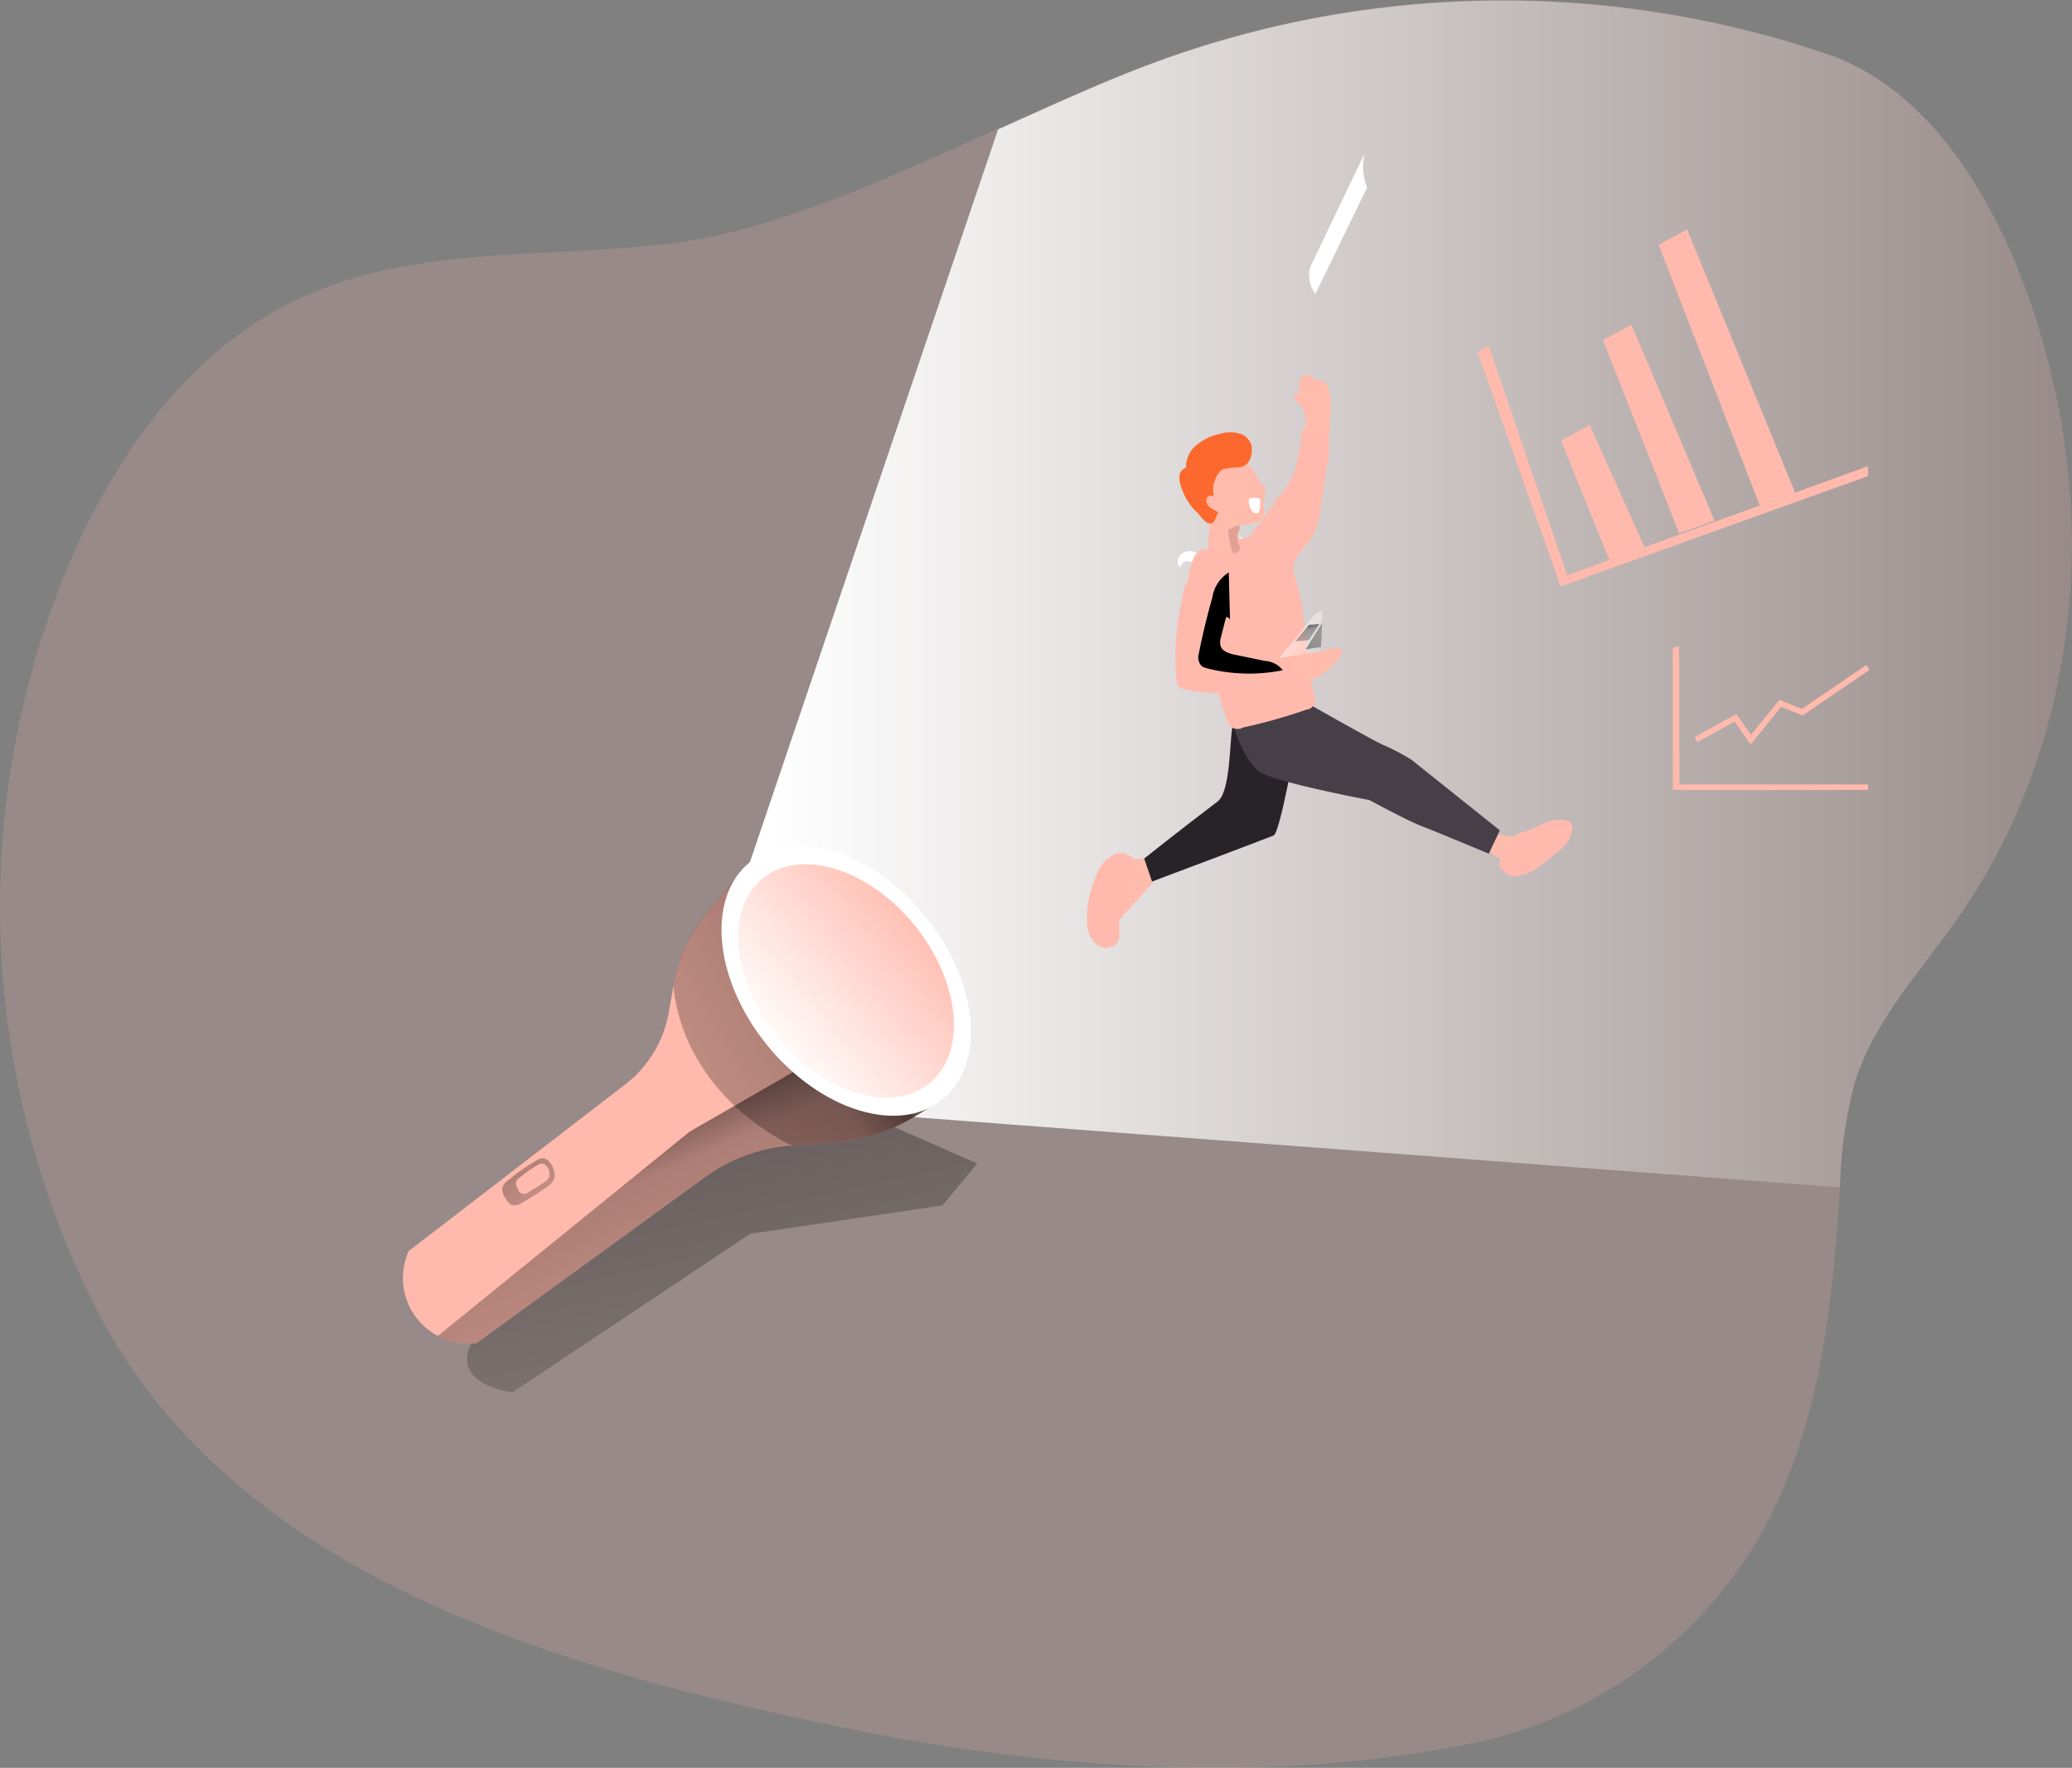 <svg xmlns="http://www.w3.org/2000/svg" xmlns:xlink="http://www.w3.org/1999/xlink" width="450.294" height="384.16" viewBox="0 0 450.294 384.16"><rect x="0" y="0" width="450.294" height="384.16" fill="#808080" stroke="none"/><defs><style>.a,.d{fill:#ffbaad;}.a{opacity:0.18;isolation:isolate;}.b{fill:url(#a);}.c{fill:url(#b);}.e{fill:url(#c);}.f{fill:url(#d);}.g{fill:#fff;}.h{fill:url(#e);}.i{fill:url(#f);}.j{fill:#ffbbab;}.k{fill:#282328;}.l{fill:#473f47;}.m{fill:#020202;opacity:0.1;}.n{fill:#fc682d;}.o{fill:#e0a194;}.p{fill:url(#g);}.q{fill:url(#h);}.r{fill:url(#i);}.s{fill:url(#j);}.t{fill:url(#k);}</style><linearGradient id="a" x1="0.138" y1="-0.341" x2="0.989" y2="1.769" gradientUnits="objectBoundingBox"><stop offset="0.01"/><stop offset="0.08" stop-opacity="0.69"/><stop offset="0.21" stop-opacity="0.322"/><stop offset="1" stop-opacity="0"/></linearGradient><linearGradient id="b" y1="0.5" x2="1" y2="0.5" gradientUnits="objectBoundingBox"><stop offset="0.01" stop-color="#fff"/><stop offset="1" stop-color="#fff" stop-opacity="0"/></linearGradient><linearGradient id="c" x1="0.862" y1="0.286" x2="-1.13" y2="1.447" xlink:href="#a"/><linearGradient id="d" x1="0.134" y1="0.1" x2="1.364" y2="1.675" xlink:href="#a"/><linearGradient id="e" x1="-0.112" y1="0.5" x2="1.111" y2="0.5" xlink:href="#b"/><linearGradient id="f" x1="-0.272" y1="-0.318" x2="2.101" y2="2.194" xlink:href="#a"/><linearGradient id="g" x1="24.3" y1="-1.127" x2="16.397" y2="-1.415" xlink:href="#a"/><linearGradient id="h" x1="24.349" y1="-4.097" x2="28.299" y2="-4.889" xlink:href="#a"/><linearGradient id="i" x1="-0.366" y1="-0.172" x2="1.132" y2="0.993" xlink:href="#b"/><linearGradient id="j" x1="0.261" y1="-0.333" x2="1.234" y2="3.019" xlink:href="#a"/><linearGradient id="k" x1="-1.728" y1="-0.303" x2="9.32" y2="3.685" xlink:href="#a"/></defs><g transform="translate(0.002 -0.004)"><path class="a" d="M438.567,204.743C430.54,216.135,420.662,226.71,416.48,240a95.845,95.845,0,0,0-3.221,22.832c-1.682,26.173-4.494,53.211-17.545,75.971a94.213,94.213,0,0,1-62.176,44.823c-46.722,9.445-96.328,5.408-142.545-4.566C132.4,366.539,64.119,346.543,34.581,289.8A192.872,192.872,0,0,1,28.693,126.56c10.022-23.121,25.62-45.04,48.26-56.167,26.077-12.786,55.687-9.109,83.566-12.882,23.169-3.124,48.4-15.213,69.7-24.707,11.368-5.047,22.712-10.359,34.344-14.637A219.069,219.069,0,0,1,410.5,16.509c32.229,11.08,48.068,56.36,51.913,87.315C466.9,138.866,459.02,175.9,438.567,204.743Z" transform="translate(-13.38 -4.81)"/><path class="b" d="M56.551,156.5s-5.215,8.075,8.869,10.6l51.7-34.489,41.819-6.177,7.523-9.109L138,104.8,92.146,120.013Z" transform="translate(45.885 135.51)"/><path class="c" d="M343.428,204.672c-8.027,11.392-17.905,21.967-22.087,35.258a95.845,95.845,0,0,0-3.221,22.832L116.812,247.5,81.17,192.223,135.15,32.854c11.368-5.047,22.712-10.359,34.344-14.637a219.069,219.069,0,0,1,145.934-1.658c32.229,11.08,48.068,56.36,51.913,87.315C371.764,138.8,363.881,175.832,343.428,204.672Z" transform="translate(81.759 -4.74)"/><path class="d" d="M70.21,70.3" transform="translate(66.378 87.093)"/><path class="d" d="M167.071,134.024l-5.84,3.581-.409.24a39.031,39.031,0,0,1-18.867,5.6l-7.475.673h-.937a37.036,37.036,0,0,0-18.386,6.994L65.744,187.019h-1.13a14.42,14.42,0,0,1-7.21-1.634h0a14.252,14.252,0,0,1-6.633-17.737l.264-.673,47.058-36.219a25.308,25.308,0,0,0,9.469-15.5l1.033-5.816.192-1.057a31.941,31.941,0,0,1,6.8-14.565L124.555,83Z" transform="translate(37.749 104.916)"/><path class="e" d="M132.745,134.024l-5.84,3.581-.409.24a39.031,39.031,0,0,1-18.867,5.6l-7.475.673c-14.42-7.21-24.442-19.972-25.885-34.777l.192-1.057a31.941,31.941,0,0,1,6.8-14.565L90.229,83Z" transform="translate(72.076 104.916)"/><path class="f" d="M156.8,111.306l-.409.24a39.032,39.032,0,0,1-18.867,5.6l-8.412.745a37.036,37.036,0,0,0-18.386,6.922L61.31,160.719H60.18a14.42,14.42,0,0,1-7.21-1.634h0l54.7-44.367,22.52-12.978Z" transform="translate(42.184 131.215)"/><ellipse class="g" cx="22.159" cy="33.215" rx="22.159" ry="33.215" transform="translate(145.755 201.324) rotate(-39.09)"/><ellipse class="d" cx="19.131" cy="28.672" rx="19.131" ry="28.672" transform="translate(150.97 202.94) rotate(-39.09)"/><ellipse class="h" cx="19.131" cy="28.672" rx="19.131" ry="28.672" transform="translate(150.97 202.94) rotate(-39.09)"/><path class="i" d="M60.113,114.287a3.1,3.1,0,0,0-1.274,1.514,3.2,3.2,0,0,0,.625,2.4c.385.625.817,1.322,1.538,1.514a2.812,2.812,0,0,0,2.139-.553,60.4,60.4,0,0,0,5.167-3.269,4.134,4.134,0,0,0,1.73-1.851c.649-1.875-1.178-5.36-3.365-4.3A43.258,43.258,0,0,0,60.113,114.287Z" transform="translate(50.374 142.174)"/><path class="d" d="M60.891,113.055a1.923,1.923,0,0,0-.841.961,2.115,2.115,0,0,0,.409,1.538,1.418,1.418,0,0,0,2.4.625q1.682-.961,3.317-2.091a2.62,2.62,0,0,0,1.082-1.2c.433-1.2-.745-3.437-2.139-2.74a26.245,26.245,0,0,0-4.23,2.908Z" transform="translate(52.096 142.828)"/><path class="j" d="M156.393,81.7c2.572-.577,4.975-1.658,7.5-2.4a2.091,2.091,0,0,1,1.322,0,1.586,1.586,0,0,1,.721,1.995,4.59,4.59,0,0,1-1.49,1.779L161.3,85.71a18.362,18.362,0,0,1-5.576,3.605,3.221,3.221,0,0,1-3.413-.385c-.288-.288-.457-.673-.721-.985-.769-.913-2.091-1.178-2.956-2.043s-.985-4.014.937-4.182a32.743,32.743,0,0,1,3.269.5,13.578,13.578,0,0,0,3.557-.529Z" transform="translate(175.591 99.562)"/><path class="d" d="M150.415,90.562a2.572,2.572,0,0,0,1.081.553,3.028,3.028,0,0,0,1.394,0,11.659,11.659,0,0,0,2.548-.649,12.4,12.4,0,0,0,2.644-1.706c1.3-.985,2.572-1.995,3.8-3.052a6.681,6.681,0,0,0,2.932-5.119,1.707,1.707,0,0,0-.24-.841,1.875,1.875,0,0,0-1.057-.649,6.874,6.874,0,0,0-4.47.5c-1.418.553-2.74,1.346-4.206,1.8a8.123,8.123,0,0,0-1.971.745,2.86,2.86,0,0,0-1.178,1.875,7.548,7.548,0,0,1-.216,1.8c-.433,1.082-1.851,1.178-2.4,2.139S149.79,90.009,150.415,90.562Z" transform="translate(176.858 99.204)"/><path class="j" d="M118.134,82.559a2.211,2.211,0,0,0-1.274.385,2.716,2.716,0,0,0-.625,1.082c-1.37,3.581-2.6,7.21-3.725,10.863a4.807,4.807,0,0,0-.288,1.827c.168,1.322,1.418,2.163,2.548,2.86.7.409,1.8.673,2.067,0s-.24-.937-.288-1.442a2.187,2.187,0,0,1,.769-1.586l8.556-9.614a2.812,2.812,0,0,0-1.178-4.518,12.859,12.859,0,0,0-2.86.216C120.61,82.607,119.384,82.463,118.134,82.559Z" transform="translate(125.333 104.083)"/><path class="d" d="M122.213,84.312a4.038,4.038,0,0,1-.721,2.211,11.825,11.825,0,0,0-1.706,4.975,16.442,16.442,0,0,1-.1,2.6c-.192.937-.769,1.779-.961,2.74-.264,1.442.361,3.052-.336,4.35a3.148,3.148,0,0,1-4.518.7,6.321,6.321,0,0,1-2.187-4.518,22.616,22.616,0,0,1,1.995-10.455,7.451,7.451,0,0,1,4.326-4.831C119.521,81.572,122.093,82.558,122.213,84.312Z" transform="translate(124.547 103.435)"/><path class="k" d="M149.935,73.669s-3.557,20.285-4.951,20.885-26.437,10.022-26.437,10.022l-1.706-5s7.739-6.177,15.959-12.4c2.812-2.139,2.6-13.123,3.2-16.079S149.935,73.669,149.935,73.669Z" transform="translate(131.818 86.992)"/><path class="l" d="M124.72,72.965s2.644,8.965,6.1,11.248,23.89,6.129,23.89,6.129,8.484,4.59,11.368,5.672S180.671,102,180.671,102l2.4-5.071L163.847,81.57a48.552,48.552,0,0,0-5.768-3.052c-1.538-.481-19.54-10.767-19.54-10.767Z" transform="translate(142.877 83.514)"/><path class="j" d="M124.822,55.53a6.009,6.009,0,0,0-2.259,3.052c-1.13,3.172-2.4,6.754-.433,9.854a65.284,65.284,0,0,1,3.533,5.72,45.424,45.424,0,0,1,3.485,16.031c.168,1.779,2.692,2.139,4.446,2.211a19.756,19.756,0,0,0,9.614-2.235,1.971,1.971,0,0,0,.7-.553,1.8,1.8,0,0,0,.168-1.37c-.36-2.908-.865-5.816-1.033-8.748a24.391,24.391,0,0,1,.12-4.4,31.408,31.408,0,0,0,0-4.254c0-1.418.192-2.4.192-3.485a6.609,6.609,0,0,0-.841-3.317,28.488,28.488,0,0,0-2.4-3.052,30.763,30.763,0,0,1-2.4-3.461,10.333,10.333,0,0,0-1.586-2.4,6.826,6.826,0,0,0-5.6-1.466,12.834,12.834,0,0,0-5.7,1.875Z" transform="translate(137.8 63.576)"/><path class="j" d="M137.3,58.859A15.935,15.935,0,0,0,139,54.244a26.292,26.292,0,0,0,.168-6.153,5.312,5.312,0,0,0-.553-2.115c-.529-.889-1.49-1.466-1.923-2.4a.5.5,0,0,1,0-.312A.481.481,0,0,1,137.01,43l1.057-.5a3.846,3.846,0,0,1,0-2.6,1.634,1.634,0,0,1,1.37-1.226c.7,0,1.178.7,1.827.985s1.322.24,1.9.553a3.365,3.365,0,0,1,1.2,1.971,16.607,16.607,0,0,1,.144,5.768,49.155,49.155,0,0,1-.434,6.521,52.155,52.155,0,0,1-3.484,12.61,46.941,46.941,0,0,1-3.148,6.321c-1.3,2.235-6.129,10.959-9.085,9.469-4.014-2.019-2.4-6.8-.409-9.349A70.275,70.275,0,0,0,137.3,58.858Z" transform="translate(144.503 42.703)"/><path class="g" d="M133.1,53.32c1.538,1.634,3,3.317,4.446,5.023a2.548,2.548,0,0,1,.817,1.923,2.115,2.115,0,0,1-.817,1.178,6.057,6.057,0,0,1-5.864.529,18.578,18.578,0,0,1-5.1-3.413,9.614,9.614,0,0,0-2.86-1.827,3.2,3.2,0,0,0-3.2.5,1.995,1.995,0,0,0,0,2.956c-.192-.841.793-1.586,1.634-1.49a3.749,3.749,0,0,1,2.163,1.322,28.843,28.843,0,0,1,2.283,2.548,7.811,7.811,0,0,1,1.322,2.115,7.691,7.691,0,0,1-1.009,5.888,6.585,6.585,0,0,0-.817,2.163,6.657,6.657,0,0,0,.865,3.341,47.059,47.059,0,0,1,3.2,14.108,3.221,3.221,0,0,0,1.009,2.4,2.86,2.86,0,0,0,1.9.24c3.076-.409,5.96-1.754,9.037-2.235a45.668,45.668,0,0,0,5.744-.721.758.758,0,0,0,.649-.385,1.081,1.081,0,0,0,0-.865,60.684,60.684,0,0,1-3.221-15.79,36.046,36.046,0,0,0,0-7.547,4.255,4.255,0,0,0-.577-1.538,5.36,5.36,0,0,0-1.178-1.154,21.631,21.631,0,0,1-5.624-7.5" transform="translate(136.081 63.263)"/><path class="m" d="M126.12,69.858c.216.865.577,1.851,1.418,2.163a2.4,2.4,0,0,1,.7.24c.481.288.529.913.721,1.442a8.363,8.363,0,0,0,1.995,2.4c.721.793,1.25,2.019.625,2.884s-1.178.793-1.49,1.394.481,2.4-.312,3.052a1.2,1.2,0,0,1-1.586-.192,3.629,3.629,0,0,1-.745-1.562q-2.4-8.8-4.807-17.641a2.668,2.668,0,0,1-.144-.961,3.221,3.221,0,0,1,.336-.913c.312-.625.625-1.779,1.178-2.187.817.865.7,3.1.889,4.23A34.783,34.783,0,0,0,126.12,69.858Z" transform="translate(139.747 72.609)"/><path class="j" d="M135.2,51.239c.385.457.865.865.937,1.418a2.6,2.6,0,0,1-.216,1.2,8.075,8.075,0,0,0-.192,2.74,3.461,3.461,0,0,1-.168,2.043,3.1,3.1,0,0,1-2.187,1.25l-1.947.361a1.37,1.37,0,0,0-.7.192,1.226,1.226,0,0,0-.433.6,15.336,15.336,0,0,0-.288,4.807,1.658,1.658,0,0,1-.192.769,1.515,1.515,0,0,1-.553.481,5.936,5.936,0,0,1-4.278.793,1.826,1.826,0,0,1-.985-.481,2.019,2.019,0,0,1-.312-1.178,21.441,21.441,0,0,1,0-3.293,12.474,12.474,0,0,0,.12-4.422c-.336-1.274-1.178-2.4-1.61-3.605a6.417,6.417,0,0,1,2.6-7.21,7.667,7.667,0,0,1,6.585-.673c.793.24,1.418.336,1.9,1.033A35.057,35.057,0,0,0,135.2,51.239Z" transform="translate(138.955 53.808)"/><path class="n" d="M135.641,46.549a4.11,4.11,0,0,0-1.754-2.067,6.946,6.946,0,0,0-4.807-.288,12.017,12.017,0,0,0-5.215,2.4,6.129,6.129,0,0,0-2.4,5.047,1.947,1.947,0,0,0-1.322,1.274,3.99,3.99,0,0,0,0,1.923,13.339,13.339,0,0,0,3.869,6.633c.625.673,1.778,2.4,2.812,2.259s1.106-1.706,1.658-2.4c-.577-.409-1.25-.673-1.8-1.106a1.875,1.875,0,0,1-.769-1.851c.216-.673,1.25-.985,1.634-.409a5.984,5.984,0,0,1,1.009-5.143,2.115,2.115,0,0,1,.6-.7,2.4,2.4,0,0,1,.841-.288c.817-.144,1.634-.264,2.4-.336a3.023,3.023,0,0,0,2.4-.817,4.206,4.206,0,0,0,.961-2.98A3.436,3.436,0,0,0,135.641,46.549Z" transform="translate(136.283 50.037)"/><path class="o" d="M125.064,52.946a.865.865,0,0,0-.577.312.913.913,0,0,0,0,.673,16.2,16.2,0,0,0,.7,3.509,2.669,2.669,0,0,0,.385.841.913.913,0,0,0,.841.361c.361,0,.6-.409.937-.553a1.442,1.442,0,0,1,1.178,0,5.721,5.721,0,0,1,.961.745,17.23,17.23,0,0,0,2.259,1.682,16.608,16.608,0,0,0-3-4.182,2.187,2.187,0,0,0-1.13-.745A1.816,1.816,0,0,1,126.6,55.4c-.288-.192-.192-.985,0-1.49s.625-1.25.192-1.514S125.353,52.874,125.064,52.946Z" transform="translate(142.461 61.883)"/><path class="g" d="M127.985,49.79a9.832,9.832,0,0,0-1.466.24h-.192a.457.457,0,0,0,0,.168,3.389,3.389,0,0,0,.5,2.259,1.538,1.538,0,0,0,.649.649.817.817,0,0,0,.865,0,1.419,1.419,0,0,0,.312-.7,4.807,4.807,0,0,0,0-2.4h0a.168.168,0,0,0-.144,0,2.067,2.067,0,0,0-.937,0" transform="translate(145.092 58.309)"/><path class="d" d="M128.41,50.4l.216-.144C128.506,50.229,128.41,50.278,128.41,50.4Z" transform="translate(148.056 58.951)"/><path class="d" d="M121.984,71.912a17.834,17.834,0,0,0-1.106,8.532,41.842,41.842,0,0,0,3,7.547c2.067,6.177,3.148,12.618,5.408,18.722a2.373,2.373,0,0,0,3.557,1.754l1.706-.385a115.887,115.887,0,0,0,12.017-3.485,2.139,2.139,0,0,0,1.634-3.269,108.7,108.7,0,0,1-2.211-16.487,49.581,49.581,0,0,0-1.49-7.931,8.34,8.34,0,0,1-.673-4.038,3.6,3.6,0,0,1,.457-1.178,45.492,45.492,0,0,1,3.076-3.749,16.656,16.656,0,0,0,2.4-7.595c.577-3.869,1.226-7.739,1.73-11.608.409-2.86-1.178-3.8-3.341-4.446l-2.524-.7a40.331,40.331,0,0,1-1.514,8.82,13.676,13.676,0,0,1-4.807,7.042.192.192,0,0,1,.192.144.667.667,0,0,1-.168.529l-4.446,6.057a3.245,3.245,0,0,1-1.058,1.009c-.5.216-2.4,0-2.187.889a.6.6,0,0,0,0,.168c.144.312.433.553.529.865a1.106,1.106,0,0,1-.409,1.13,2.4,2.4,0,0,1-1.2.433,4.543,4.543,0,0,1-1.394,0c-1.73-.361-4.254-1.586-5.96-.5a3.773,3.773,0,0,0-1.25,1.778Z" transform="translate(137.321 49.622)"/><path class="p" d="M146.964,48.33c-.529,3.869-1.154,7.739-1.754,11.608a16.367,16.367,0,0,1-2.4,7.595,41.79,41.79,0,0,0-3.076,3.749,5.48,5.48,0,0,0-.481,1.082.481.481,0,0,1-.168-.144c-.433,8.292,2.259,16.511,4.038,24.707a8.532,8.532,0,0,1-.409,6.633,8.917,8.917,0,0,1-6.826,2.956,6.224,6.224,0,0,1-2.4,0c-2.572-.553-3.677-3.557-4.35-6.1l-.385-2.764a168.453,168.453,0,0,1-4.47-19.732,5.408,5.408,0,0,1,.385-3.8,5.984,5.984,0,0,1,2.716-1.923,43.767,43.767,0,0,0,7.354-4.4A3.725,3.725,0,0,1,137.3,66.74a1.25,1.25,0,0,1-.192-.625,1.563,1.563,0,0,1,0-.481c1.13-2.788,2.163-5.6,3.293-8.34a24.588,24.588,0,0,0,2.019-8.172,16.655,16.655,0,0,1,.24-3.629,4.615,4.615,0,0,1,.721-1.514C145.786,44.533,147.349,45.47,146.964,48.33Z" transform="translate(141.999 50.155)"/><path class="d" d="M119.85,79.358a2.644,2.644,0,0,0,.385,1.346,2.6,2.6,0,0,0,1.61.817c7.4,1.61,15.093.5,22.568-.625a2.932,2.932,0,0,0,2.98-2.548l.913-2.692c.216-.6.385-1.37,0-1.8a1.634,1.634,0,0,0-1.178-.288l-16.824.192a49.867,49.867,0,0,1,.288-7.21,11.632,11.632,0,0,0-1.514-7.042,5.48,5.48,0,0,0-5.432-2.524c-2.139.7-2.163,3.269-2.62,5.36a56.96,56.96,0,0,0-1.178,17.016Z" transform="translate(135.779 68.324)"/><path class="q" d="M128.363,56.57a7.811,7.811,0,0,0-3.581,5.48c-1.154,4.014-2.139,8.1-2.932,12.185a2.788,2.788,0,0,0,.529,2.6,2.668,2.668,0,0,0,1.178.553,36.94,36.94,0,0,0,16.535.433,5.287,5.287,0,0,0-3.845-2.019l-6.657-1.37c-1.3-.264-2.884-.817-3.052-2.139a2.811,2.811,0,0,1,0-1.178l1.226-4.807a.793.793,0,0,1,.865.553" transform="translate(138.681 67.824)"/><path class="j" d="M136.311,69.663a10.912,10.912,0,0,0,2.235-1.682,13.171,13.171,0,0,0,2.644-2.908,1.226,1.226,0,0,0,.264-.745c0-.577-.7-.913-1.274-.937a13.819,13.819,0,0,0-3.365.841c-1.586.336-3.365,0-4.687.817s-3.028,3.629-1.682,4.807S135.013,70.36,136.311,69.663Z" transform="translate(150.225 77.395)"/><path class="r" d="M125.115,55.18l-.409,9.061-9.037,1.3,7.931-9.662Z" transform="translate(162.334 77.434)"/><path class="s" d="M120.114,56.584l2.235-.144-2.283,3.485-2.956.264Z" transform="translate(164.355 79.202)"/><path class="t" d="M121.613,56.33l-3.533,5.72,3.293-.481Z" transform="translate(165.716 79.047)"/><path class="d" d="M133.61,32.83l18.049,50.784,66.79-23.962V57.489L153.077,81.211,135.965,31.22Z" transform="translate(187.511 43.808)"/><path class="d" d="M151.639,67.775l-10.479-26,6.2-3.341,11.945,26.557Z" transform="translate(198.106 53.927)"/><path class="d" d="M161.523,74.712,144.94,32.7l6.2-3.341L169.19,71.924Z" transform="translate(203.411 41.198)"/><path class="d" d="M171.961,80.729,149.97,24.081l6.2-3.341,23.481,57.2Z" transform="translate(210.47 29.101)"/><path class="d" d="M151.26,58.829v30.86h42.42v-1.2H152.726l-.072-15.6-.048-14.468Z" transform="translate(212.28 81.981)"/><path class="d" d="M165.405,77.4l-3.485-4.951L153.845,76.9l-.625-1.106,9.085-5,3.173,4.518,6.2-7.595,4.879,1.971,14.012-9.566.721,1.057L176.725,71.1l-4.663-1.851Z" transform="translate(215.031 84.366)"/><path class="g" d="M133.118,49.283l11.248-23.145a11.608,11.608,0,0,1-.481-7.5l-11.945,24.9a6.946,6.946,0,0,0,1.178,5.744Z" transform="translate(152.745 14.593)"/></g></svg>